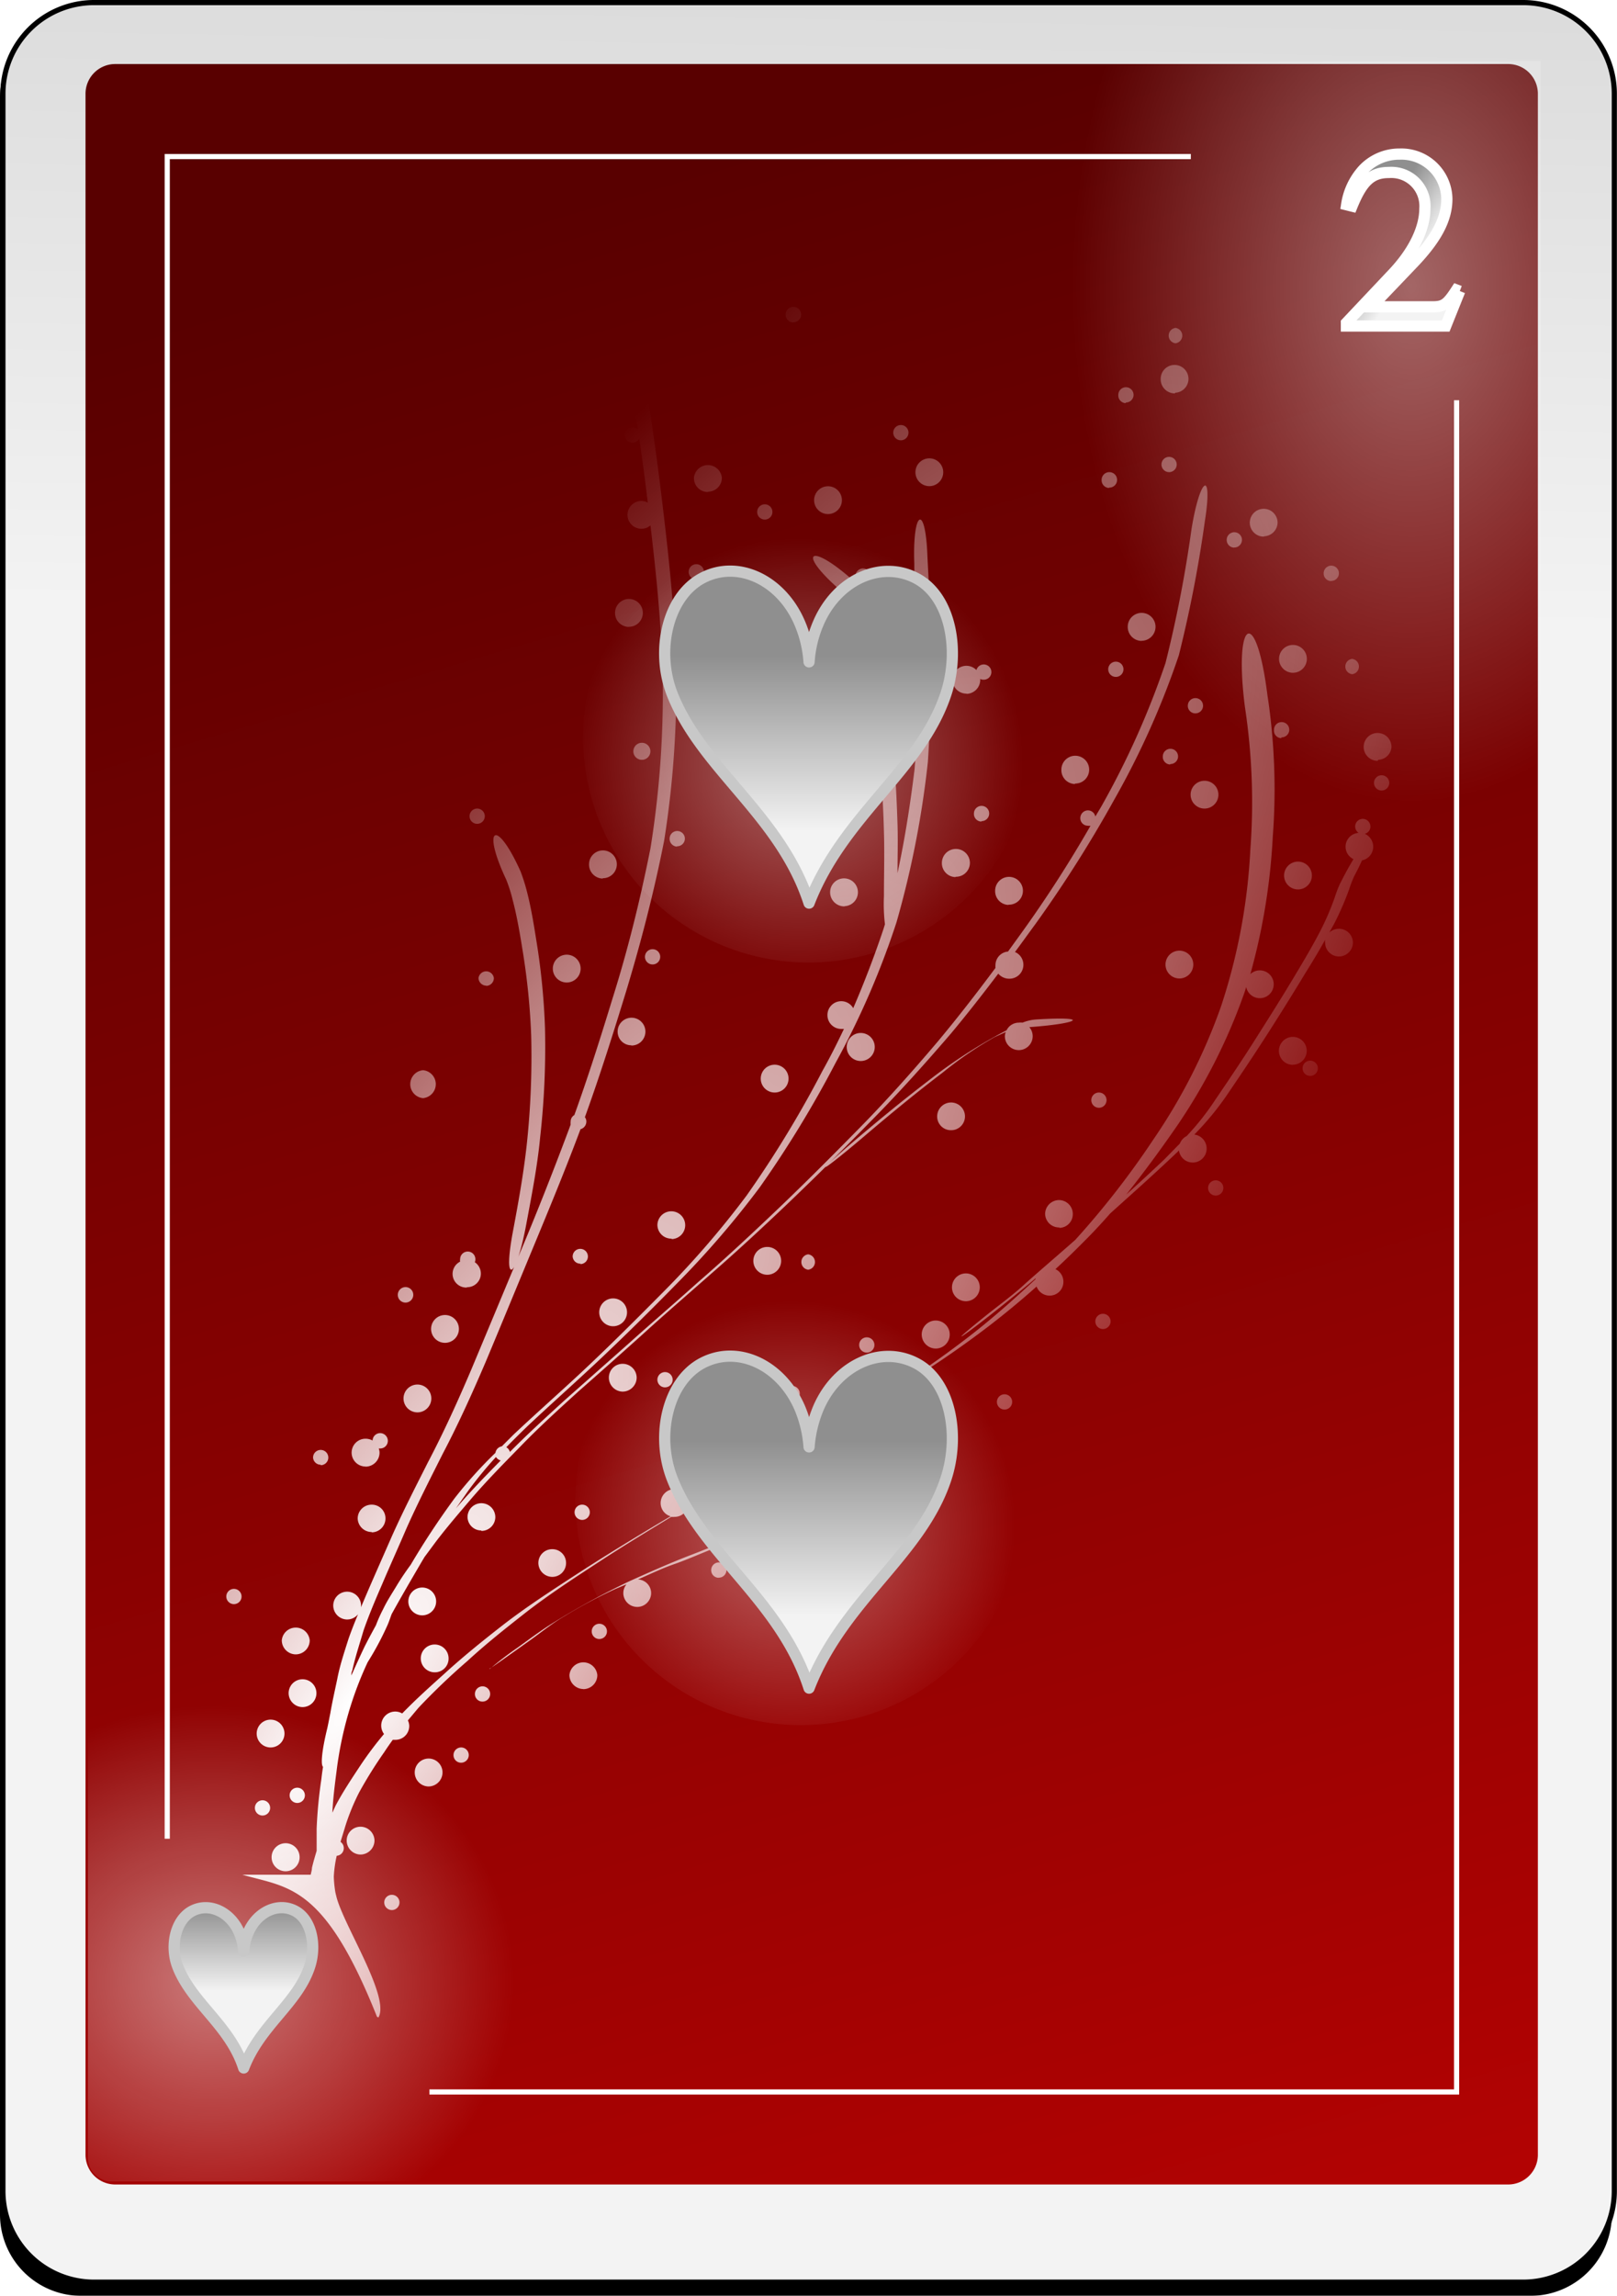 <svg id="Capa_1" data-name="Capa 1" xmlns="http://www.w3.org/2000/svg" xmlns:xlink="http://www.w3.org/1999/xlink" viewBox="0 0 144.26 204.72"><defs><style>.cls-1{filter:url(#h);}.cls-2,.cls-3,.cls-4{fill-rule:evenodd;}.cls-3{stroke:#000;fill:url(#Degradado_sin_nombre_300);}.cls-3,.cls-7{stroke-miterlimit:1.85;stroke-width:0.46px;}.cls-4{fill:url(#Degradado_sin_nombre_301);}.cls-11,.cls-13,.cls-5,.cls-6{isolation:isolate;}.cls-5{opacity:0.47;fill:url(#Degradado_sin_nombre_302);}.cls-6{opacity:0.4;fill:url(#Degradado_sin_nombre_303);}.cls-7{fill:none;}.cls-7,.cls-9{stroke:#fff;}.cls-12,.cls-14,.cls-8{stroke:#c8c8c8;stroke-linejoin:round;}.cls-8{fill:url(#Degradado_sin_nombre_304);}.cls-9{stroke-miterlimit:8.2;fill:url(#Degradado_sin_nombre_305);}.cls-10{fill:url(#Degradado_sin_nombre_306);}.cls-11,.cls-13{opacity:0.4;}.cls-11{fill:url(#Degradado_sin_nombre_307);}.cls-12{fill:url(#Degradado_sin_nombre_308);}.cls-13{fill:url(#Degradado_sin_nombre_309);}.cls-14{fill:url(#Degradado_sin_nombre_310);}</style><filter id="h" name="h"><feGaussianBlur stdDeviation="3.76"/></filter><linearGradient id="Degradado_sin_nombre_300" x1="114.59" y1="781.52" x2="124.07" y2="1295.93" gradientTransform="matrix(0.46, 0, 0, -0.46, 184.38, 425.87)" gradientUnits="userSpaceOnUse"><stop offset="0" stop-color="#f3f3f3"/><stop offset="1" stop-color="#8f8f8f"/></linearGradient><linearGradient id="Degradado_sin_nombre_301" x1="-261.92" y1="1152.18" x2="-129.66" y2="714.54" gradientTransform="matrix(0.49, 0, 0, -0.48, 338.57, 583.97)" gradientUnits="userSpaceOnUse"><stop offset="0" stop-color="#590000"/><stop offset="1" stop-color="#bf0303"/></linearGradient><radialGradient id="Degradado_sin_nombre_302" cx="124.5" cy="1837.59" r="58.67" gradientTransform="matrix(-0.46, 0, 0, 0.42, 240.6, -583.68)" gradientUnits="userSpaceOnUse"><stop offset="0" stop-color="#fff"/><stop offset="1" stop-color="#fff" stop-opacity="0"/></radialGradient><radialGradient id="Degradado_sin_nombre_303" cx="222.6" cy="733.49" r="63.15" gradientTransform="matrix(0.48, 0, 0, -0.73, 183.51, 572.34)" xlink:href="#Degradado_sin_nombre_302"/><linearGradient id="Degradado_sin_nombre_304" x1="308.36" y1="1226.17" x2="308.36" y2="1247.86" gradientTransform="matrix(0.33, 0, 0, -0.35, 84.99, 618.09)" xlink:href="#Degradado_sin_nombre_300"/><linearGradient id="Degradado_sin_nombre_305" x1="180.7" y1="1144.67" x2="178.72" y2="1146.05" gradientTransform="matrix(2.05, 0, 0, -2.05, -79.38, 2380.96)" xlink:href="#Degradado_sin_nombre_300"/><radialGradient id="Degradado_sin_nombre_306" cx="192.28" cy="1160.5" r="25.37" gradientTransform="matrix(1.7, 1.15, 4.4, -6.48, -5237.18, 7461.97)" xlink:href="#Degradado_sin_nombre_302"/><radialGradient id="Degradado_sin_nombre_307" cx="413.11" cy="1066.97" r="26.74" gradientTransform="matrix(0.75, 0, 0, -0.75, -74.85, 947.64)" xlink:href="#Degradado_sin_nombre_302"/><linearGradient id="Degradado_sin_nombre_308" x1="395.84" y1="1077.36" x2="395.84" y2="1099.05" gradientTransform="matrix(0.68, 0, 0, -0.72, -33.07, 931.17)" xlink:href="#Degradado_sin_nombre_300"/><radialGradient id="Degradado_sin_nombre_309" cx="413.11" cy="1066.97" r="26.74" gradientTransform="matrix(0.75, 0, 0, -0.75, -74.14, 879.64)" xlink:href="#Degradado_sin_nombre_302"/><linearGradient id="Degradado_sin_nombre_310" x1="409.47" y1="1077.36" x2="409.47" y2="1099.05" gradientTransform="matrix(0.68, 0, 0, -0.72, -42.36, 861.18)" xlink:href="#Degradado_sin_nombre_300"/></defs><g class="cls-1"><path class="cls-2" d="M171.7,12.84H301a7.25,7.25,0,0,1,7.25,7.24h0V208.86a7.26,7.26,0,0,1-7.25,7.25H171.7a7.25,7.25,0,0,1-7.25-7.25h0V20.08a7.24,7.24,0,0,1,7.25-7.24" transform="translate(-164.45 -11.39)"/></g><path class="cls-3" d="M172.84,11.62h127.5a8.13,8.13,0,0,1,8.13,8.13h0v187a8.13,8.13,0,0,1-8.13,8.14H172.84a8.13,8.13,0,0,1-8.13-8.14h0v-187a8.13,8.13,0,0,1,8.13-8.13" transform="translate(-164.45 -11.39)"/><path class="cls-4" d="M174.73,17.1H299a2.65,2.65,0,0,1,2.65,2.65V203.53a2.65,2.65,0,0,1-2.65,2.65H174.73a2.65,2.65,0,0,1-2.65-2.65V19.75a2.65,2.65,0,0,1,2.65-2.65" transform="translate(-164.45 -11.39)"/><path class="cls-5" d="M224.57,205.91H174.42a2.12,2.12,0,0,1-2.13-2.12h0V158.28a2.12,2.12,0,0,1,2.13-2.12h50.15a2.12,2.12,0,0,1,2.12,2.12h0v45.51a2.12,2.12,0,0,1-2.12,2.12h0" transform="translate(-164.45 -11.39)"/><path class="cls-6" d="M241.89,16.84h60v92.78h-60Z" transform="translate(-164.45 -11.39)"/><path class="cls-7" d="M202.76,197.93H294.4V47.08M270.69,25.35H179.37v150" transform="translate(-164.45 -11.39)"/><path class="cls-8" d="M180.32,186.79c-.74-1.86-.22-4.22,1.29-5s3.38.07,4.18,1.91a5.1,5.1,0,0,1,.4,1.68,5.11,5.11,0,0,1,.41-1.68c.79-1.84,2.67-2.7,4.17-1.91s1.93,3.12,1.29,5c-1.1,3.28-4.4,5.18-5.87,9-1.21-3.77-4.58-5.73-5.87-9Z" transform="translate(-164.45 -11.39)"/><path class="cls-9" d="M294.68,37.36l-.29-.11c-.84,1.29-1.14,1.5-2.16,1.5H286.8l3.82-4c2-2.12,2.91-3.84,2.91-5.62a4.06,4.06,0,0,0-4.21-4,4.42,4.42,0,0,0-3.27,1.41,5.94,5.94,0,0,0-1.46,3.11l.48.12c.91-2.23,1.73-3,3.3-3a3,3,0,0,1,3.2,3.21c0,1.77-1,3.88-2.95,5.91l-4.05,4.29v.28h8.86l1.25-3.12" transform="translate(-164.45 -11.39)"/><path class="cls-10" d="M198.21,191.29c1.08-1.85-3.22-8.39-3.77-10.87a4.25,4.25,0,0,1-.12-.62,9.86,9.86,0,0,1-.09-1.07,10.68,10.68,0,0,1,.26-1.86.68.68,0,0,0,.63-.68.67.67,0,0,0-.29-.56c.14-.47.29-.94.43-1.41a19.65,19.65,0,0,1,1.23-3,39.13,39.13,0,0,1,2.24-3.59c.24-.37.5-.74.76-1.1h.22a1.23,1.23,0,0,0,1.25-1.23,1.19,1.19,0,0,0-.12-.5l.93-1.11a59.45,59.45,0,0,1,4.37-4.18c1.66-1.53,3.42-2.92,5.19-4.31,2.11-1.64,4.35-3.09,6.58-4.55s4.26-2.68,6.42-4a1.45,1.45,0,0,0,.3,0,1.24,1.24,0,0,0,0-2.48,1.25,1.25,0,0,0-1.24,1.25,1.23,1.23,0,0,0,.89,1.18l-.6.35c-2.63,1.57-5.24,3.16-7.81,4.83-2.24,1.46-4.5,2.92-6.61,4.56-1.77,1.38-3.53,2.8-5.19,4.32-1.27,1.14-2.55,2.29-3.74,3.52a1.18,1.18,0,0,0-.62-.17,1.25,1.25,0,0,0-1,2,31.52,31.52,0,0,0-2.09,2.78c-.78,1.18-1.57,2.36-2.23,3.61l-.29.63c.06-1.26.22-2.5.38-3.74a32.85,32.85,0,0,1,1.07-5.18,31.28,31.28,0,0,1,1.7-4.5,26.38,26.38,0,0,0,1.78-3.33c.11-.25.2-.52.29-.77l.07-.19c.89-1.61,1.81-3.18,2.74-4.77.06-.1.12-.19.17-.29l1.06-1.43c1-1.31,2.09-2.57,3.16-3.83,1.38-1.6,2.87-3.11,4.35-4.62,1.66-1.72,3.43-3.32,5.2-4.93q2.88-2.53,5.74-5.1c2-1.82,4.07-3.6,6.11-5.4,2.3-2,4.53-4.07,6.74-6.17,1.17-1.12,2.33-2.24,3.48-3.38-.24.29,1.11-.73,3.45-2.72s4.56-3.82,6.94-5.63a33.27,33.27,0,0,1,4.65-3.18l1-.45a1.05,1.05,0,0,0-.08.36,1.24,1.24,0,1,0,2.18-.8c4.58-.33,5.52-1,.56-.68a3.92,3.92,0,0,0-1.17.28,1.12,1.12,0,0,0-.32,0,1.22,1.22,0,0,0-1.1.68,45.11,45.11,0,0,0-7,4.52c-2.36,1.8-4.65,3.7-6.91,5.62-.93.8-1.56,1.36-1.91,1.7,1.18-1.17,2.36-2.35,3.52-3.54,2.56-2.57,5-5.29,7.33-8,1.46-1.75,2.86-3.54,4.23-5.35a1.27,1.27,0,0,0,1,.45,1.24,1.24,0,0,0,.49-2.38c.62-.83,1.22-1.67,1.83-2.5a112,112,0,0,0,7.08-11.18,73.85,73.85,0,0,0,5.71-12.78,113.26,113.26,0,0,0,2.31-11.88c.76-4.78-.43-4.08-1.19.7a111.53,111.53,0,0,1-2.31,11.87,74.57,74.57,0,0,1-5.72,12.78c-.17.3-.36.6-.54.91a.68.68,0,0,0-.66-.55.69.69,0,0,0-.68.69.67.67,0,0,0,.68.68.59.59,0,0,0,.23,0,109.47,109.47,0,0,1-6.11,9.49l-1.25,1.73a1.22,1.22,0,0,0-1.12,1.21,1.9,1.9,0,0,0,0,.25c-1.67,2.24-3.38,4.45-5.17,6.59-2.35,2.77-4.77,5.48-7.33,8.06-2.41,2.45-4.85,4.89-7.35,7.26-2.21,2.1-4.44,4.17-6.75,6.17-2,1.8-4.09,3.58-6.11,5.4l-5.76,5.1c-1.64,1.5-3.29,3-4.85,4.58a.68.68,0,0,0-.32-.42c.61-.63,1.23-1.24,1.86-1.85,2.05-1.93,4.17-3.81,6.23-5.74,2.42-2.28,4.79-4.62,7.12-7a81.92,81.92,0,0,0,7.41-8.6A96.69,96.69,0,0,0,239,106.16a73.22,73.22,0,0,0,5.43-12.53,85,85,0,0,0,2.8-14.31A118.15,118.15,0,0,0,247.4,67a1.23,1.23,0,0,0,.42-.92,1.25,1.25,0,0,0-.5-1c0-.5,0-1,0-1.52L247.19,61c-.17-4.81-1.35-4.12-1.17.68,0,.85,0,1.71.09,2.56,0,.22,0,.45,0,.67a1.25,1.25,0,0,0-.79,1.16,1.21,1.21,0,0,0,.87,1.16c.06,2.12.11,4.25.1,6.37a1.29,1.29,0,0,0-.48-.1,1.24,1.24,0,1,0,0,2.48,1.28,1.28,0,0,0,.44-.09c0,1.37-.1,2.75-.21,4.12-.38,3.09-.86,6.19-1.52,9.24,0-1.45.05-2.92,0-4.38-.11-3.45-.32-6.9-.77-10.33a55.09,55.09,0,0,0-1.39-7,23.9,23.9,0,0,0-1.16-3.4,3.81,3.81,0,0,0-.55-.91c-3.91-3.51-5.22-2.71-1.28.75a3.51,3.51,0,0,1,.55.88,24.11,24.11,0,0,1,1.18,3.41,56.69,56.69,0,0,1,1.42,6.95,102.14,102.14,0,0,1,.79,10.33c.06,1.93,0,3.85,0,5.77a15.36,15.36,0,0,0,.09,2.49l-.15.48q-1.19,3.54-2.68,7a1.23,1.23,0,0,0-2.3.6,1.23,1.23,0,0,0,1.23,1.25l.24,0c-.6,1.27-1.23,2.52-1.92,3.75a97,97,0,0,1-6.75,11.09,80.91,80.91,0,0,1-7.42,8.59c-2.35,2.37-4.7,4.72-7.13,7-2.06,1.93-4.19,3.8-6.25,5.74l-1.05,1.05a.69.69,0,0,0-.57.58A38.26,38.26,0,0,0,205,145a70.38,70.38,0,0,0-3.91,5.92c-.45.61-.87,1.23-1.26,1.88s-.85,1.34-1.19,2.06a12.57,12.57,0,0,0-.65,1.45s0,0,0,0c-.34.62-.68,1.25-1,1.88-.41.86-.81,1.73-1.19,2.6,0-.15,0-.29.08-.44.26-1.21.66-2.39,1-3.56.49-1.41,1.07-2.77,1.66-4.13.71-1.67,1.46-3.32,2.18-5,1-2.24,2.12-4.43,3.22-6.62,1.41-2.68,2.65-5.43,3.84-8.21,1.42-3.39,2.82-6.79,4.23-10.19s2.9-7,4.23-10.56a.7.7,0,0,0,.52-.67.62.62,0,0,0-.13-.4c1.35-3.73,2.54-7.51,3.7-11.29,1.33-4.4,2.48-8.85,3.37-13.36a87.79,87.79,0,0,0,1.06-15.87c-.16-5.4-.79-10.77-1.45-16.12-.4-3.23-.89-6.44-1.39-9.65a11,11,0,0,0-.72-2.86,1.23,1.23,0,0,0,.39.07,1.25,1.25,0,0,0,1.24-1.24,1.23,1.23,0,0,0-1.24-1.23,1.24,1.24,0,0,0-.9,2.08c-.24.34-.3,1.66,0,3.86.23,1.42.44,2.85.66,4.27a.74.74,0,0,0-.48-.17.68.68,0,0,0,0,1.36.71.71,0,0,0,.61-.36c.22,1.51.43,3,.62,4.55l.14,1.16a1.2,1.2,0,0,0-.56-.15,1.24,1.24,0,1,0,.8,2.18c.51,4.29.95,8.61,1.08,12.93a86.91,86.91,0,0,1-1.08,15.87c-.9,4.51-2,9-3.38,13.37-1.07,3.5-2.18,7-3.41,10.41a.67.67,0,0,0-.33.59,1,1,0,0,0,0,.25c-.08.24-.17.47-.26.71-1.38,3.68-2.83,7.35-4.37,11q-2.12,5.09-4.25,10.18c-1.19,2.79-2.44,5.55-3.85,8.23-1.11,2.2-2.23,4.38-3.23,6.62-.73,1.67-1.47,3.33-2.19,5-.58,1.37-1.18,2.73-1.67,4.13-.37,1.18-.77,2.35-1,3.57-.21,1-.44,2-.62,3.05-.09.45-.17.89-.27,1.34-.53,2.17-.58,3.28-.38,3.45-.06.36-.11.74-.15,1.11a40.07,40.07,0,0,0-.42,4.38c0,.67,0,1.35,0,2-.15.5-.3,1-.42,1.52,0,.2-.07.4-.11.61h-6.09c4.09,1.18,7.29.83,12,12.66Zm1.2-9.58a.68.68,0,1,0-.68-.68A.68.68,0,0,0,199.41,181.71Zm-9.49-3.46a1.25,1.25,0,1,0-1.24-1.25A1.25,1.25,0,0,0,189.92,178.25Zm6.69-1.49a1.26,1.26,0,0,0,1.25-1.25,1.25,1.25,0,0,0-1.25-1.23,1.23,1.23,0,0,0-1.23,1.23A1.25,1.25,0,0,0,196.61,176.76Zm-8.74-3.48a.68.68,0,1,0-.68-.68A.68.68,0,0,0,187.87,173.28Zm3.1-1.12a.68.68,0,0,0,0-1.36.68.68,0,1,0,0,1.36Zm11.71-1.47a1.26,1.26,0,0,0,1.25-1.25,1.24,1.24,0,0,0-2.48,0A1.25,1.25,0,0,0,202.68,170.69Zm2.91-2.12a.68.68,0,1,0-.68-.68A.67.67,0,0,0,205.59,168.57Zm-17-1.36a1.24,1.24,0,1,0-1.24-1.23A1.24,1.24,0,0,0,188.55,167.21Zm2.86-3.6a1.24,1.24,0,0,0,1.23-1.24,1.24,1.24,0,0,0-2.48,0A1.25,1.25,0,0,0,191.41,163.61Zm16.05-.49a.68.68,0,1,0-.68-.68A.67.67,0,0,0,207.46,163.12Zm9-1.11a1.25,1.25,0,0,0,1.24-1.25,1.25,1.25,0,0,0-2.49,0A1.26,1.26,0,0,0,216.45,162Zm-13.26-1.5a1.22,1.22,0,0,0,1.23-1.23,1.24,1.24,0,1,0-1.23,1.23Zm4.85-.3c.06,0,1.46-1,3.74-2.62,1-.72,1.92-1.47,3-2.1a43.79,43.79,0,0,1,4.52-2.41l1-.42a1.21,1.21,0,0,0-.29.78,1.24,1.24,0,1,0,2.48,0,1.22,1.22,0,0,0-1.17-1.21c1.08-.48,2.17-1,3.27-1.38s2.48-1,3.73-1.48l1.59-.59c4.89-1.87,6.16-2.62,1.27-.74l-1.6.61c-1.26.48-2.48,1-3.73,1.47-1.78.69-3.52,1.47-5.26,2.25a68,68,0,0,0-7,3.83c-1,.63-2,1.38-3,2.1a30.22,30.22,0,0,0-2.49,1.91Zm-17.25-1.3a1.25,1.25,0,0,0,1.24-1.25,1.25,1.25,0,0,0-2.49,0A1.26,1.26,0,0,0,190.79,158.91Zm27.08-1.37a.68.68,0,1,0-.68-.68A.68.68,0,0,0,217.87,157.54Zm-22.49-1.74a1.24,1.24,0,0,0,1.23-1.24,1.24,1.24,0,0,0-2.48,0A1.25,1.25,0,0,0,195.38,155.8Zm6.69-.37a1.24,1.24,0,0,0,0-2.48,1.24,1.24,0,1,0,0,2.48Zm-16.8-1a.68.68,0,1,0,0-1.36.68.68,0,1,0,0,1.36Zm43.26-2.36a.68.68,0,1,0-.68-.68A.67.67,0,0,0,228.53,152.08ZM213.72,152a1.23,1.23,0,0,0,1.23-1.24,1.22,1.22,0,0,0-1.23-1.23,1.23,1.23,0,0,0-1.24,1.23A1.25,1.25,0,0,0,213.72,152Zm21.88-1.11a.68.68,0,0,0,0-1.36h-.06a1.22,1.22,0,0,0,.37-.87,1.24,1.24,0,1,0-1.24,1.23,1.29,1.29,0,0,0,.35,0,.72.72,0,0,0-.1.36.68.68,0,0,0,.68.68Zm4.28-2.86a1.25,1.25,0,0,0,1.24-1.24,1.25,1.25,0,0,0-2.49,0A1.25,1.25,0,0,0,239.88,148Zm-42.27,0a1.24,1.24,0,0,0,1.23-1.24,1.22,1.22,0,0,0-1.23-1.23,1.24,1.24,0,0,0-1.25,1.23A1.25,1.25,0,0,0,197.61,148Zm9.78-.13a1.24,1.24,0,0,0,1.25-1.23,1.25,1.25,0,0,0-1.25-1.24,1.24,1.24,0,0,0-1.23,1.24A1.22,1.22,0,0,0,207.39,147.86Zm35.64-.11a.68.68,0,1,0,0-1.36.68.68,0,0,0,0,1.36Zm-26.64-.87a.68.68,0,0,0,0-1.36.68.68,0,0,0,0,1.36ZM205,146.07l1.23-1.76a35,35,0,0,1,2.47-3,.7.7,0,0,0,.42.31c-1.33,1.35-2.66,2.72-3.9,4.16l-.22.26Zm23.58-1.87,4-2.26,3.06-1.68a1.29,1.29,0,0,0,.35,0,1.22,1.22,0,0,0,1.18-.91q2.15-1.21,4.26-2.44l-4.24,2.39a1.18,1.18,0,0,0,0-.27,1.24,1.24,0,1,0-1.64,1.17l-1,.54q-3,1.69-6,3.42Zm15.91-.18a.68.68,0,1,0-.68-.68A.68.68,0,0,0,244.53,144Zm-47.43-1.85a1.25,1.25,0,0,0,1.25-1.25,1.16,1.16,0,0,0-.07-.37h.13a.68.68,0,0,0,.68-.68.69.69,0,0,0-.68-.69.68.68,0,0,0-.68.66,1.34,1.34,0,0,0-.63-.16,1.24,1.24,0,0,0,0,2.48Zm-4-.13a.68.68,0,1,0-.68-.68A.68.68,0,0,0,193.07,142Zm8.63-4.71a1.24,1.24,0,0,0,0-2.48,1.24,1.24,0,1,0,0,2.48Zm52.38-.25a.68.68,0,1,0,0-1.36.68.68,0,1,0,0,1.36Zm-12.1-.42,1.85-1.07a87.94,87.94,0,0,0,8.91-6q2.17-1.67,4.2-3.48a1.23,1.23,0,0,0,1.16.81,1.22,1.22,0,0,0,1.23-1.23,1.23,1.23,0,0,0-.71-1.13c1-.92,1.94-1.85,2.89-2.81.69-.7,1.35-1.42,2-2.16l.1-.09c2-1.8,4-3.58,5.94-5.43l.09-.1a1.24,1.24,0,0,0,2.47-.17,1.25,1.25,0,0,0-1.1-1.24,25.57,25.57,0,0,0,3.09-3.79c1.17-1.72,2.33-3.45,3.45-5.2s2.22-3.51,3.29-5.28c.62-1,1.24-2,1.84-3.1a1,1,0,0,0,0,.25,1.24,1.24,0,0,0,1.23,1.24,1.25,1.25,0,0,0,1.25-1.24,1.24,1.24,0,0,0-1.25-1.23,1.25,1.25,0,0,0-.86.34l.5-.91a26.33,26.33,0,0,0,1.27-2.94,11.36,11.36,0,0,1,.44-1.15c.29-.56.52-1,.71-1.44a1.24,1.24,0,0,0,1-1.22,1.26,1.26,0,0,0-.75-1.15.66.66,0,0,0,.5-.65.68.68,0,0,0-1.36,0,.71.71,0,0,0,.31.57A1.23,1.23,0,0,0,285.2,88c-.37.61-.78,1.35-1.25,2.29a12.27,12.27,0,0,0-.43,1.15,24.39,24.39,0,0,1-1.26,2.93c-.82,1.58-1.75,3.12-2.67,4.65-1.07,1.77-2.18,3.52-3.29,5.27s-2.28,3.48-3.45,5.2a23.12,23.12,0,0,1-2.53,3.2,1.29,1.29,0,0,0-.61.67l-1.39,1.42q-1.68,1.59-3.39,3.13c1.59-2,3.06-4,4.49-6.07a51.1,51.1,0,0,0,6-11.79c.08-.21.14-.43.21-.64a1.24,1.24,0,1,0,.37-1.16A56.22,56.22,0,0,0,278,86a55.84,55.84,0,0,0-.49-12.72c-1-7.9-3-6.79-2,1.11A56.61,56.61,0,0,1,276,87.14a52.85,52.85,0,0,1-2.62,14,50.88,50.88,0,0,1-6,11.81,76,76,0,0,1-7,9c-1.47,1.3-3,2.6-4.44,3.88-1.07,1-2.21,1.82-3.33,2.71-3.91,3.13-2.68,2.41,1.23-.71,1-.81,2-1.6,3-2.45a.2.2,0,0,0,0,.07c-2,1.86-4,3.64-6.16,5.29a87.1,87.1,0,0,1-8.75,5.91Zm-6.87-.31a.69.69,0,1,0-.68-.69A.68.68,0,0,0,235.11,136.35Zm12.4-.51a.71.71,0,0,0,.55-.68.68.68,0,1,0-.68.68ZM220,135.48a1.26,1.26,0,0,0,1.25-1.25A1.25,1.25,0,0,0,220,133a1.23,1.23,0,0,0-1.23,1.23A1.25,1.25,0,0,0,220,135.48Zm3.78-.38a.68.68,0,1,0-.68-.68A.68.68,0,0,0,223.82,135.1Zm18-3.1a.68.68,0,1,0-.68-.68A.68.68,0,0,0,241.8,132Zm6.13-.36a1.25,1.25,0,1,0-1.23-1.25A1.26,1.26,0,0,0,247.93,131.64Zm-43.76-.51a1.24,1.24,0,1,0-1.24-1.23A1.24,1.24,0,0,0,204.17,131.13Zm58.7-1.23a.68.68,0,1,0-.68-.68A.68.68,0,0,0,262.87,129.9Zm-43.7-.25a1.24,1.24,0,1,0,0-2.48,1.24,1.24,0,0,0,0,2.48Zm-18.53-2.11a.69.69,0,1,0-.68-.69A.68.68,0,0,0,200.64,127.54Zm50-.12a1.24,1.24,0,1,0,0-2.48,1.24,1.24,0,1,0,0,2.48Zm-44.5-1.25a1.22,1.22,0,0,0,1.23-1.23,1.24,1.24,0,0,0-.54-1,.59.59,0,0,0,.05-.27.68.68,0,0,0-1.36,0,.54.54,0,0,0,0,.22,1.22,1.22,0,0,0,.58,2.31Zm26.78-1.11a1.24,1.24,0,0,0,0-2.48,1.24,1.24,0,1,0,0,2.48Zm-22.84-.45c.29,0,.85-1.43,1.33-4s1-5.19,1.25-7.82a72.17,72.17,0,0,0,.43-9.75,61.2,61.2,0,0,0-.69-7.28c-.26-1.62-.5-3.24-.91-4.83a16.39,16.39,0,0,0-.58-1.84c-2.15-4.79-3.51-4-1.28.73a13,13,0,0,1,.58,1.83c.42,1.59.68,3.22.94,4.84a60.89,60.89,0,0,1,.71,7.26,73.74,73.74,0,0,1-.4,9.74c-.29,2.62-.76,5.22-1.25,7.82-.42,2.26-.38,3.31-.13,3.29Zm26.49,0a.69.69,0,0,0,0-1.37.69.69,0,0,0,0,1.37Zm-20.33-.5a.68.68,0,1,0-.68-.68A.68.68,0,0,0,216.26,124.07Zm8.13-2.23a1.24,1.24,0,1,0-1.25-1.24A1.24,1.24,0,0,0,224.39,121.84Zm34.58-1a1.22,1.22,0,0,0,1.23-1.23,1.24,1.24,0,0,0-1.23-1.25,1.25,1.25,0,0,0-1.24,1.25A1.24,1.24,0,0,0,259,120.84ZM272.91,118a.68.68,0,1,0-.68-.68A.68.68,0,0,0,272.91,118Zm-23.62-5.83a1.23,1.23,0,0,0,1.25-1.23,1.24,1.24,0,1,0-2.48,0,1.22,1.22,0,0,0,1.23,1.23Zm13.2-2a.68.68,0,1,0,0-1.36.68.68,0,0,0,0,1.36Zm-60.3-.86a1.25,1.25,0,0,0,0-2.49,1.25,1.25,0,0,0,0,2.49Zm31.37-.5a1.24,1.24,0,0,0,0-2.48,1.24,1.24,0,1,0,0,2.48Zm47.78-1.48a.68.68,0,1,0,0-1.36.68.68,0,1,0,0,1.36Zm-1.55-1a1.24,1.24,0,1,0-1.24-1.23A1.24,1.24,0,0,0,279.79,106.34ZM241.24,106a1.25,1.25,0,0,0,0-2.5,1.25,1.25,0,0,0,0,2.5Zm-20.46-1.38a1.24,1.24,0,1,0-1.23-1.23A1.22,1.22,0,0,0,220.78,104.6Zm-12.95-5.32a.7.7,0,0,0,.68-.69.69.69,0,0,0-1.37,0A.7.7,0,0,0,207.83,99.28ZM215,99a1.24,1.24,0,1,0-1.23-1.23A1.24,1.24,0,0,0,215,99Zm54.67-.36a1.24,1.24,0,1,0,0-2.48,1.24,1.24,0,0,0,0,2.48Zm-47-1.25a.68.68,0,1,0,0-1.36.68.68,0,1,0,0,1.36Zm17.17-5.2A1.24,1.24,0,1,0,238.51,91,1.26,1.26,0,0,0,239.76,92.21Zm14.62-.13a1.24,1.24,0,1,0-1.23-1.23A1.23,1.23,0,0,0,254.38,92.08Zm25.79-1.36a1.24,1.24,0,0,0,0-2.48,1.24,1.24,0,1,0,0,2.48Zm-62-1a1.24,1.24,0,0,0,1.23-1.24,1.24,1.24,0,0,0-2.48,0A1.25,1.25,0,0,0,218.19,89.73Zm31.48-.13a1.24,1.24,0,0,0,1.25-1.23,1.25,1.25,0,0,0-2.5,0A1.24,1.24,0,0,0,249.67,89.6Zm-24.85-2.72a.68.68,0,1,0-.69-.68A.69.69,0,0,0,224.82,86.88Zm-17.86-2a.68.68,0,1,0,0-1.36.68.68,0,0,0,0,1.36Zm45-.24a.68.68,0,1,0-.68-.68A.68.68,0,0,0,252,84.65Zm19.89-1.12a1.24,1.24,0,1,0,0-2.48,1.24,1.24,0,0,0,0,2.48ZM239,83a.68.68,0,1,0,0-1.36A.68.68,0,0,0,239,83Zm48.71-1.12a.68.68,0,0,0,0-1.36.68.68,0,1,0,0,1.36Zm-47.16-.24a1.25,1.25,0,0,0,0-2.5,1.25,1.25,0,0,0,0,2.5Zm19.83-.38a1.24,1.24,0,1,0-1.24-1.25A1.24,1.24,0,0,0,260.33,81.3Zm8.5-1.74a.68.68,0,1,0-.69-.68A.68.68,0,0,0,268.83,79.56Zm18.53-.38A1.22,1.22,0,0,0,288.59,78a1.24,1.24,0,1,0-1.23,1.23Zm-65.62,0a.76.76,0,1,0-.15,0Zm57-2a.68.68,0,0,0,.68-.68.68.68,0,1,0-1.36,0A.67.67,0,0,0,278.74,77.21ZM229.1,76a1.24,1.24,0,1,0-1.25-1.25A1.24,1.24,0,0,0,229.1,76Zm42-1a.68.68,0,0,0,.68-.68.68.68,0,1,0-1.36,0A.67.67,0,0,0,271.06,75Zm-20.4-1.74A1.25,1.25,0,0,0,251.9,72s0,0,0-.07a.66.66,0,0,0,.32.07.68.68,0,1,0-.66-.86,1.24,1.24,0,1,0-.89,2.1ZM264,71.75a.68.68,0,1,0-.68-.68A.68.68,0,0,0,264,71.75Zm21.08-.24a.69.69,0,0,0,0-1.37.69.69,0,0,0,0,1.37Zm-5.28-.13a1.24,1.24,0,1,0-1.24-1.24A1.24,1.24,0,0,0,279.79,71.38ZM228,71a1.24,1.24,0,0,0,1.23-1.24A1.22,1.22,0,0,0,228,68.54a1.24,1.24,0,0,0-1.25,1.23A1.25,1.25,0,0,0,228,71Zm10.53-1.36A1.24,1.24,0,1,0,237.35,68a.7.7,0,0,0-.2.48.67.67,0,0,0,.31.57,1.23,1.23,0,0,0,1,.62Zm27.77-1.11a1.25,1.25,0,0,0,1.24-1.25,1.24,1.24,0,0,0-2.48,0A1.25,1.25,0,0,0,266.28,68.54Zm-45.75-1.25a1.24,1.24,0,1,0-1.23-1.23A1.24,1.24,0,0,0,220.53,67.29Zm20.9-3.84a.68.68,0,1,0,0-1.36.68.68,0,0,0,0,1.36Zm41.77-.25a.68.68,0,1,0-.68-.68A.67.67,0,0,0,283.2,63.2Zm-56.65-.13a.68.68,0,1,0,0-1.36.68.68,0,1,0,0,1.36Zm48-2.85a.68.68,0,1,0-.68-.68A.68.68,0,0,0,274.52,60.22Zm2.67-1A1.25,1.25,0,0,0,278.43,58a1.24,1.24,0,1,0-1.24,1.24Zm-44.56-1.49a.68.68,0,1,0,0-1.36.68.68,0,1,0,0,1.36Zm5.64-.49a1.24,1.24,0,0,0,0-2.48,1.24,1.24,0,1,0,0,2.48Zm-10.67-2A1.23,1.23,0,0,0,228.85,54a1.25,1.25,0,0,0-2.49,0A1.23,1.23,0,0,0,227.6,55.26Zm35.76-.36a.69.69,0,1,0-.68-.69A.69.69,0,0,0,263.36,54.9Zm-16.05-.13a1.24,1.24,0,1,0,0-2.48,1.24,1.24,0,0,0,0,2.48Zm21.39-1.25a.68.68,0,1,0,0-1.36.68.68,0,1,0,0,1.36Zm-23.93-2.84a.68.68,0,1,0,0-1.36.68.68,0,0,0,0,1.36Zm-26.58-.37a1.24,1.24,0,1,0-1.25-1.25A1.24,1.24,0,0,0,218.19,50.31Zm46.67-3a.68.68,0,1,0-.69-.68A.69.69,0,0,0,264.86,47.34Zm4.4-.87A1.24,1.24,0,1,0,268,45.22,1.26,1.26,0,0,0,269.26,46.47ZM216.5,44.6a.68.68,0,1,0,0-1.36.68.68,0,0,0,0,1.36ZM269.32,42a.69.69,0,0,0,0-1.37.69.69,0,0,0,0,1.37Zm-34.09-1.87a.69.69,0,1,0-.69-.68A.69.69,0,0,0,235.23,40.14Zm-17.48-3.35a.68.68,0,1,0-.68-.68A.68.68,0,0,0,217.75,36.79Zm3.46-2.48a.68.68,0,1,0-.68-.68A.68.68,0,0,0,221.21,34.31Z" transform="translate(-164.45 -11.39)"/><path class="cls-11" d="M256,145.12A20.11,20.11,0,1,1,235.87,125,20.11,20.11,0,0,1,256,145.12Z" transform="translate(-164.45 -11.39)"/><path class="cls-12" d="M224.45,143.32c-1.55-3.86-.46-8.75,2.67-10.39s7,.13,8.68,4a10.93,10.93,0,0,1,.83,3.48,11,11,0,0,1,.84-3.48c1.66-3.83,5.54-5.6,8.67-4s4,6.47,2.68,10.39c-2.28,6.8-9.15,10.75-12.19,18.6-2.51-7.81-9.51-11.9-12.18-18.6Z" transform="translate(-164.45 -11.39)"/><path class="cls-13" d="M256.69,77.12A20.11,20.11,0,1,1,236.58,57a20.11,20.11,0,0,1,20.11,20.11Z" transform="translate(-164.45 -11.39)"/><path class="cls-14" d="M224.44,73.33c-1.54-3.87-.45-8.76,2.68-10.4s7,.13,8.67,4a10.69,10.69,0,0,1,.84,3.48,10.44,10.44,0,0,1,.84-3.48c1.65-3.83,5.54-5.6,8.67-4s4,6.47,2.68,10.4c-2.29,6.79-9.15,10.74-12.19,18.59-2.52-7.81-9.52-11.9-12.19-18.59Z" transform="translate(-164.45 -11.39)"/></svg>